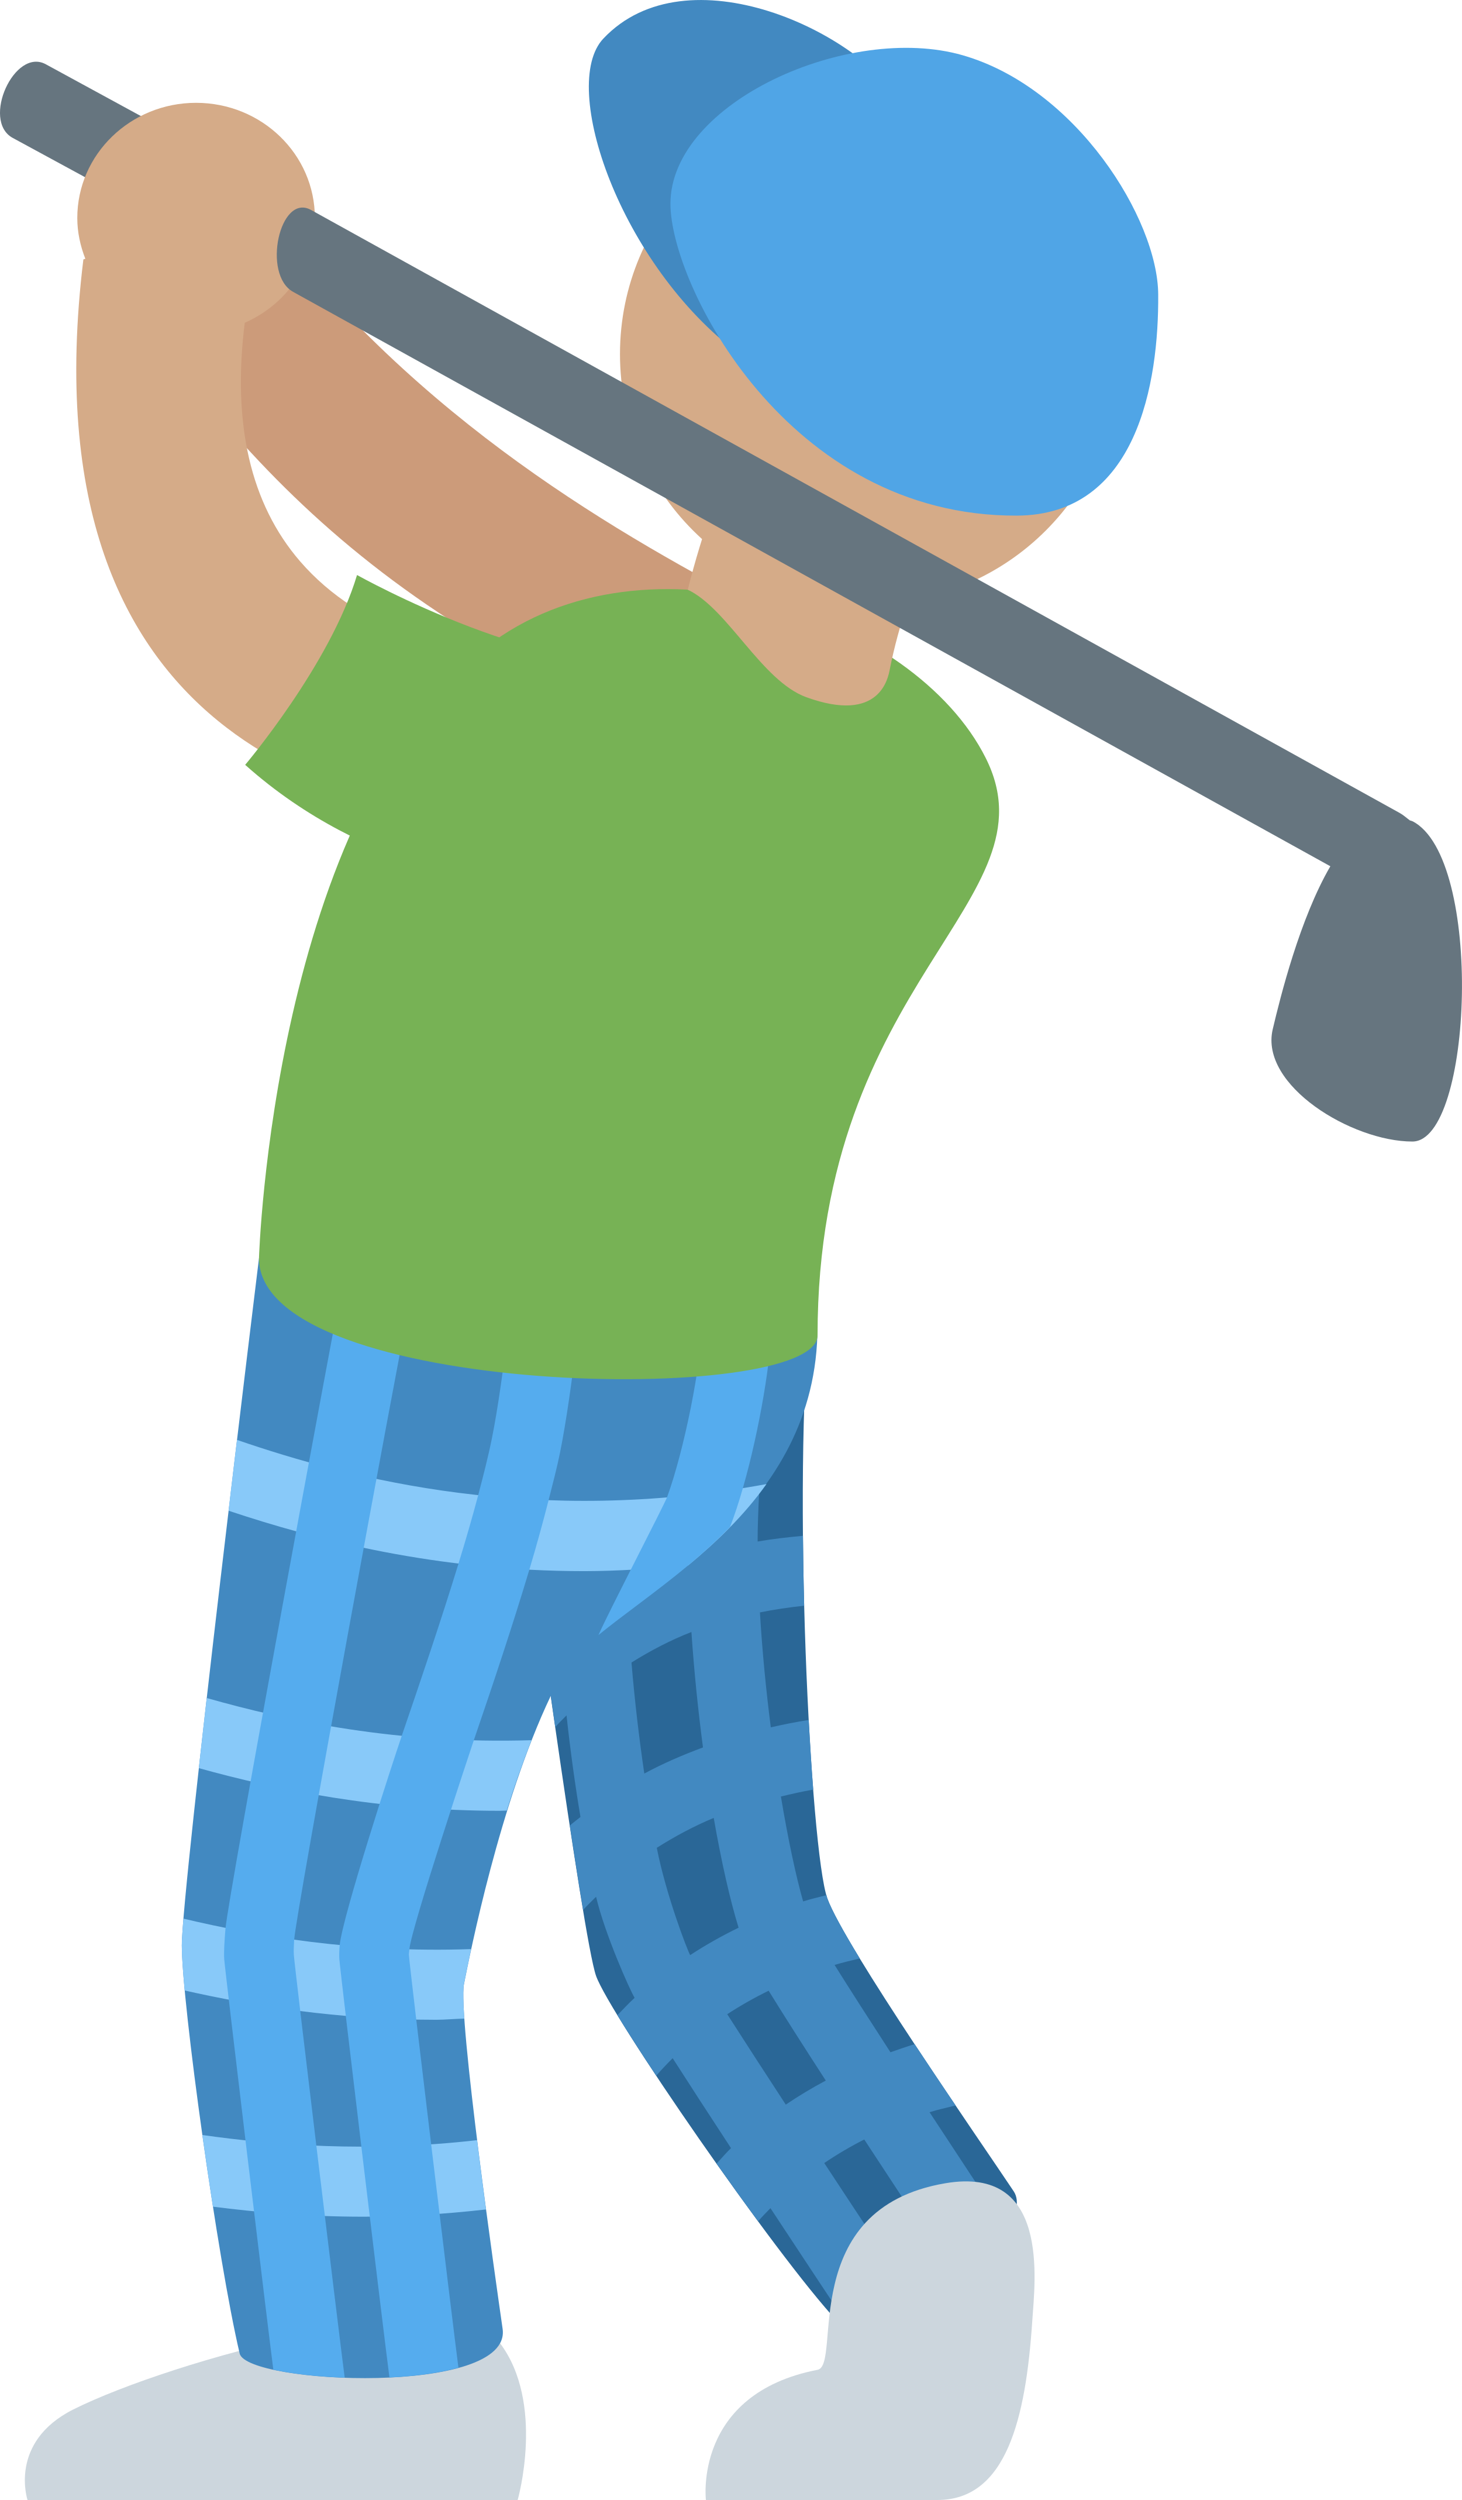 <?xml version="1.0" encoding="UTF-8" standalone="no"?>
<svg
   xmlns:dc="http://purl.org/dc/elements/1.1/"
   xmlns:cc="http://creativecommons.org/ns#"
   xmlns:rdf="http://www.w3.org/1999/02/22-rdf-syntax-ns#"
   xmlns:svg="http://www.w3.org/2000/svg"
   xmlns="http://www.w3.org/2000/svg"
   xmlns:sodipodi="http://sodipodi.sourceforge.net/DTD/sodipodi-0.dtd"
   xmlns:inkscape="http://www.inkscape.org/namespaces/inkscape"
   viewBox="0 0 20.978 35.864"
   id="svg2"
   version="1.1"
   inkscape:version="0.91 r13725"
   sodipodi:docname="1f3cc-1f3fd-200d-2642-fe0f.svg"
   width="20.978"
   height="35.864">
  <defs
     id="defs42" />
  <sodipodi:namedview
     pagecolor="#ffffff"
     bordercolor="#666666"
     borderopacity="1"
     objecttolerance="10"
     gridtolerance="10"
     guidetolerance="10"
     inkscape:pageopacity="0"
     inkscape:pageshadow="2"
     inkscape:window-width="640"
     inkscape:window-height="480"
     id="namedview40"
     showgrid="false"
     inkscape:zoom="6.5555556"
     inkscape:cx="8.6781195"
     inkscape:cy="18"
     inkscape:window-x="0"
     inkscape:window-y="0"
     inkscape:window-maximized="0"
     inkscape:current-layer="svg2" />
  <path
     d="m 11.63,18.736 c -0.265,2.577 -0.003,7.809 0.241,8.497 0.247,0.686 2.206,3.499 2.674,4.202 0.407,0.61 -2.035,2.397 -2.526,1.87 -0.887,-0.95 -3.271,-4.407 -3.466,-4.959 -0.195,-0.554 -0.966,-6.297 -1.403,-9.329 l 4.48,-0.281 z"
     id="path4"
     inkscape:connector-curvature="0"
     style="fill:#2a6797" />
  <path
     d="m 2.793,3.396 -2.613,-1.419 c -0.449,-0.249 0.029,-1.303 0.479,-1.054 l 2.692,1.466 -0.558,1.007 z"
     id="path6"
     inkscape:connector-curvature="0"
     style="fill:#66757f" />
  <path
     d="m 7.17,33.608 c -0.658,-0.864 -4.719,0.256 -6.118,0.957 -0.934,0.469 -0.657,1.299 -0.657,1.299 l 7.033,0 c 0,0 0.399,-1.391 -0.258,-2.256 z"
     id="path8"
     inkscape:connector-curvature="0"
     style="fill:#ccd6dd" />
  <path
     d="m 11.035,8.796 c -2.148,-1.12 -5.023,-2.745 -7.273,-5.713 -0.235,-0.31 -2.122,0.944 -1.969,1.156 2.125,2.938 4.438,5.5 11.075,7.398 0.069,0.02 -0.943,-2.376 -1.833,-2.841 z"
     id="path10"
     inkscape:connector-curvature="0"
     style="fill:#cc9b7a" />
  <path
     d="m 13.338,30.301 c 0.12,-0.038 0.249,-0.065 0.374,-0.097 -0.19,-0.282 -0.388,-0.577 -0.588,-0.879 -0.118,0.035 -0.232,0.076 -0.347,0.116 -0.312,-0.481 -0.592,-0.917 -0.802,-1.253 0.118,-0.035 0.239,-0.064 0.362,-0.093 -0.23,-0.378 -0.403,-0.689 -0.466,-0.862 -0.004,-0.011 -0.008,-0.033 -0.012,-0.046 -0.112,0.03 -0.227,0.055 -0.335,0.09 -0.102,-0.357 -0.215,-0.884 -0.319,-1.505 0.152,-0.036 0.305,-0.072 0.464,-0.099 -0.024,-0.306 -0.045,-0.641 -0.065,-0.999 -0.186,0.029 -0.366,0.065 -0.544,0.106 -0.068,-0.533 -0.123,-1.093 -0.156,-1.649 0.206,-0.042 0.418,-0.073 0.635,-0.096 -0.009,-0.332 -0.014,-0.668 -0.017,-1.003 -0.221,0.021 -0.44,0.045 -0.651,0.082 -10e-4,-0.191 0.01,-0.466 0.021,-0.688 0.649,-0.842 1.058,-1.939 0.713,-3.468 l -7.889,0.092 c 0,0 -1.107,9.026 -1.107,9.857 0,0.828 0.516,4.528 0.83,5.856 0.105,0.439 3.91,0.614 3.773,-0.354 -0.086,-0.599 -0.645,-4.492 -0.554,-4.948 0.086,-0.431 0.513,-2.597 1.245,-4.133 l 0.064,0.448 c 0.052,-0.059 0.108,-0.112 0.162,-0.168 0.055,0.507 0.123,1 0.2,1.458 -0.051,0.041 -0.104,0.08 -0.153,0.123 0.07,0.461 0.134,0.871 0.191,1.21 0.059,-0.066 0.124,-0.126 0.186,-0.189 0.124,0.529 0.481,1.331 0.553,1.45 -0.086,0.079 -0.166,0.165 -0.247,0.249 0.148,0.243 0.34,0.541 0.557,0.868 0.076,-0.086 0.154,-0.17 0.236,-0.251 0.251,0.392 0.538,0.834 0.837,1.29 -0.073,0.07 -0.138,0.149 -0.207,0.222 0.199,0.282 0.4,0.562 0.596,0.827 0.057,-0.065 0.117,-0.126 0.177,-0.188 0.427,0.649 0.831,1.259 1.131,1.71 0.237,0.051 0.611,-0.08 0.999,-0.304 -0.316,-0.475 -0.825,-1.242 -1.358,-2.053 0.182,-0.123 0.373,-0.236 0.574,-0.338 0.461,0.705 0.94,1.431 1.331,2.02 0.3,-0.234 0.561,-0.495 0.714,-0.733 -0.339,-0.509 -0.726,-1.095 -1.108,-1.678 z m -4.093,-4.858 c -0.074,-0.503 -0.138,-1.044 -0.184,-1.593 0.27,-0.169 0.555,-0.319 0.86,-0.438 0.038,0.558 0.095,1.119 0.166,1.656 -0.293,0.109 -0.577,0.231 -0.842,0.375 z m 0.179,1.065 c 0.256,-0.162 0.527,-0.308 0.817,-0.429 0.11,0.628 0.233,1.174 0.357,1.575 -0.243,0.118 -0.474,0.249 -0.695,0.393 -0.041,-0.07 -0.347,-0.866 -0.479,-1.539 z m 1.851,3.684 c -0.304,-0.465 -0.593,-0.911 -0.84,-1.297 0.188,-0.123 0.386,-0.235 0.594,-0.337 0.204,0.331 0.491,0.781 0.82,1.289 -0.2,0.106 -0.39,0.221 -0.574,0.345 z"
     id="path12"
     inkscape:connector-curvature="0"
     style="fill:#4289c1" />
  <path
     d="m 9.876,22.456 c 0.4,-0.332 0.798,-0.711 1.122,-1.166 -3.304,0.609 -5.935,-0.062 -7.598,-0.634 l -0.121,1.016 c 1.255,0.419 2.988,0.867 5.106,0.867 0.476,-10e-4 0.977,-0.033 1.491,-0.083 z m -2.604,3.518 c 0.104,-0.338 0.225,-0.678 0.354,-1.01 -1.907,0.06 -3.494,-0.274 -4.66,-0.605 -0.04,0.349 -0.078,0.684 -0.113,1.006 1.118,0.31 2.577,0.612 4.318,0.612 l 0.101,-0.003 z m -0.61,2.984 c -0.016,-0.24 -0.02,-0.42 -0.005,-0.497 0.018,-0.091 0.055,-0.276 0.103,-0.5 -1.668,0.058 -3.072,-0.187 -4.128,-0.437 -0.014,0.172 -0.024,0.314 -0.024,0.383 0,0.14 0.016,0.368 0.042,0.648 0.969,0.218 2.188,0.42 3.613,0.42 0.128,-10e-4 0.268,-0.014 0.399,-0.017 z m -3.759,1.67 c 0.048,0.343 0.1,0.69 0.152,1.028 0.628,0.08 1.348,0.144 2.162,0.144 0.548,0 1.138,-0.034 1.756,-0.104 -0.043,-0.322 -0.087,-0.661 -0.128,-0.994 -1.566,0.178 -2.915,0.071 -3.942,-0.074 z"
     id="path14"
     inkscape:connector-curvature="0"
     style="fill:#88c9f9" />
  <g
     id="g16"
     style="fill:#55acee"
     transform="translate(-9.322,-0.136)">
    <path
       d="m 14.2,18.73 c -0.056,0.269 -1.602,8.59 -1.643,9.077 -0.015,0.179 -0.024,0.334 -0.018,0.431 0.008,0.139 0.626,5.29 0.705,5.892 0.274,0.061 0.636,0.102 1.024,0.115 -0.075,-0.569 -0.72,-5.897 -0.73,-6.068 -0.003,-0.05 -10e-4,-0.12 0.004,-0.206 0.025,-0.393 1.485,-8.301 1.638,-9.036 L 14.2,18.73 Z"
       id="path18"
       inkscape:connector-curvature="0" />
    <path
       d="m 16.691,18.454 c -10e-4,0.014 -0.133,1.436 -0.312,2.322 -0.051,0.253 -0.123,0.534 -0.198,0.819 -0.083,0.312 -0.177,0.637 -0.28,0.972 -0.25,0.814 -0.54,1.67 -0.815,2.472 l -10e-4,0.004 c -0.124,0.361 -0.853,2.598 -0.889,3.001 -0.006,0.071 -0.008,0.136 -0.005,0.194 0.011,0.176 0.641,5.411 0.719,6.004 0.363,-0.017 0.709,-0.062 0.99,-0.14 -0.075,-0.572 -0.7,-5.734 -0.711,-5.924 -10e-4,-0.018 0.005,-0.052 0.007,-0.078 0.028,-0.313 0.895,-2.911 0.924,-2.997 0.276,-0.805 0.557,-1.647 0.799,-2.454 0.102,-0.342 0.193,-0.671 0.274,-0.989 0.059,-0.234 0.122,-0.472 0.165,-0.686 0.188,-0.938 0.321,-2.367 0.327,-2.428 l -0.994,-0.092 z m 2.706,0.599 c 0,0.629 -0.265,1.913 -0.503,2.56 -0.045,0.121 -0.841,1.651 -0.985,1.979 0.359,-0.293 0.828,-0.617 1.298,-1.008 0.201,-0.167 0.399,-0.348 0.59,-0.543 0.065,-0.167 0.128,-0.359 0.187,-0.566 0.238,-0.832 0.413,-1.886 0.413,-2.422 l -1,0 z"
       id="path20"
       inkscape:connector-curvature="0" />
  </g>
  <path
     d="m 16.054,5.08 c 0,1.976 -1.601,3.579 -3.578,3.579 -1.977,0 -3.58,-1.603 -3.58,-3.579 0,-1.976 1.603,-3.579 3.58,-3.579 1.976,0 3.578,1.602 3.578,3.579"
     id="path22"
     inkscape:connector-curvature="0"
     style="fill:#d5ab88" />
  <path
     d="m 10.607,5.079 c -1.71,-1.278 -2.587,-3.85 -1.95,-4.525 1.196,-1.268 3.688,-0.109 4.328,0.983 0.641,1.094 -1.86,3.929 -2.378,3.542 z"
     id="path24"
     inkscape:connector-curvature="0"
     style="fill:#4289c1" />
  <path
     d="m 3.716,18.049 c 0,0 0.196,-6.405 3.264,-8.772 2.289,-1.768 6.143,-0.446 7.165,1.599 1.024,2.045 -2.414,3.167 -2.414,8.28 0,1.023 -8.015,0.898 -8.015,-1.107 z"
     id="path26"
     inkscape:connector-curvature="0"
     style="fill:#77b255" />
  <path
     d="m 10.857,5.677 c -0.466,1.068 -0.788,1.977 -0.988,2.783 0.574,0.271 1.061,1.31 1.701,1.542 1.056,0.383 1.173,-0.277 1.197,-0.398 0.257,-1.297 0.908,-2.537 1.328,-3.203 0.512,-0.809 -2.646,-2.084 -3.238,-0.724 z"
     id="path28"
     inkscape:connector-curvature="0"
     style="fill:#d5ab88" />
  <path
     d="m 9.62,2.924 c 0,1.151 1.674,4.486 4.971,4.473 1.727,-0.007 2.037,-1.91 2.028,-3.172 -0.006,-1.081 -1.176,-2.966 -2.808,-3.433 -1.631,-0.467 -4.191,0.679 -4.191,2.132 z"
     id="path30"
     inkscape:connector-curvature="0"
     style="fill:#50a5e6" />
  <path
     d="m 13.565,31.32 c 1.5,-0.255 1.286,1.386 1.247,1.974 -0.093,1.4 -0.37,2.57 -1.362,2.57 l -3.321,0 c 0,0 -0.184,-1.522 1.603,-1.868 0.353,-0.069 -0.312,-2.312 1.833,-2.676 z"
     id="path32"
     inkscape:connector-curvature="0"
     style="fill:#ccd6dd" />
  <path
     d="m 4.308,8.055 c -0.717,-0.828 -0.977,-1.983 -0.796,-3.425 0.592,-0.259 1.006,-0.833 1.006,-1.503 0,-0.913 -0.763,-1.652 -1.705,-1.652 -0.94,0 -1.704,0.739 -1.704,1.652 0,0.206 0.044,0.402 0.115,0.584 -0.005,0.007 -0.026,0.004 -0.028,0.014 -0.871,7.123 4.099,7.824 5.732,8.055 0.101,0.014 1.768,-2.244 1.666,-2.244 -1.993,0 -3.435,-0.498 -4.286,-1.481 z"
     id="path34"
     inkscape:connector-curvature="0"
     style="fill:#d5ab88" />
  <path
     d="m 5.123,8.249 c -0.384,1.283 -1.605,2.723 -1.605,2.723 1.765,1.579 3.844,1.719 3.844,1.719 0,0 1.818,-2.049 2.159,-3.28 -1.551,0.432 -4.398,-1.162 -4.398,-1.162 z"
     id="path36"
     inkscape:connector-curvature="0"
     style="fill:#77b255" />
  <path
     d="m 20.267,11.781 c -0.013,-0.006 -0.024,-0.007 -0.037,-0.012 -0.049,-0.036 -0.091,-0.076 -0.147,-0.107 L 4.463,3.012 c -0.449,-0.249 -0.706,0.926 -0.257,1.175 L 19.089,12.427 c -0.436,0.748 -0.717,1.871 -0.827,2.339 -0.189,0.805 1.137,1.61 2.004,1.61 0.867,0.001 1.027,-4.072 0.001,-4.595 z"
     id="path38"
     inkscape:connector-curvature="0"
     style="fill:#66757f" />
</svg>
